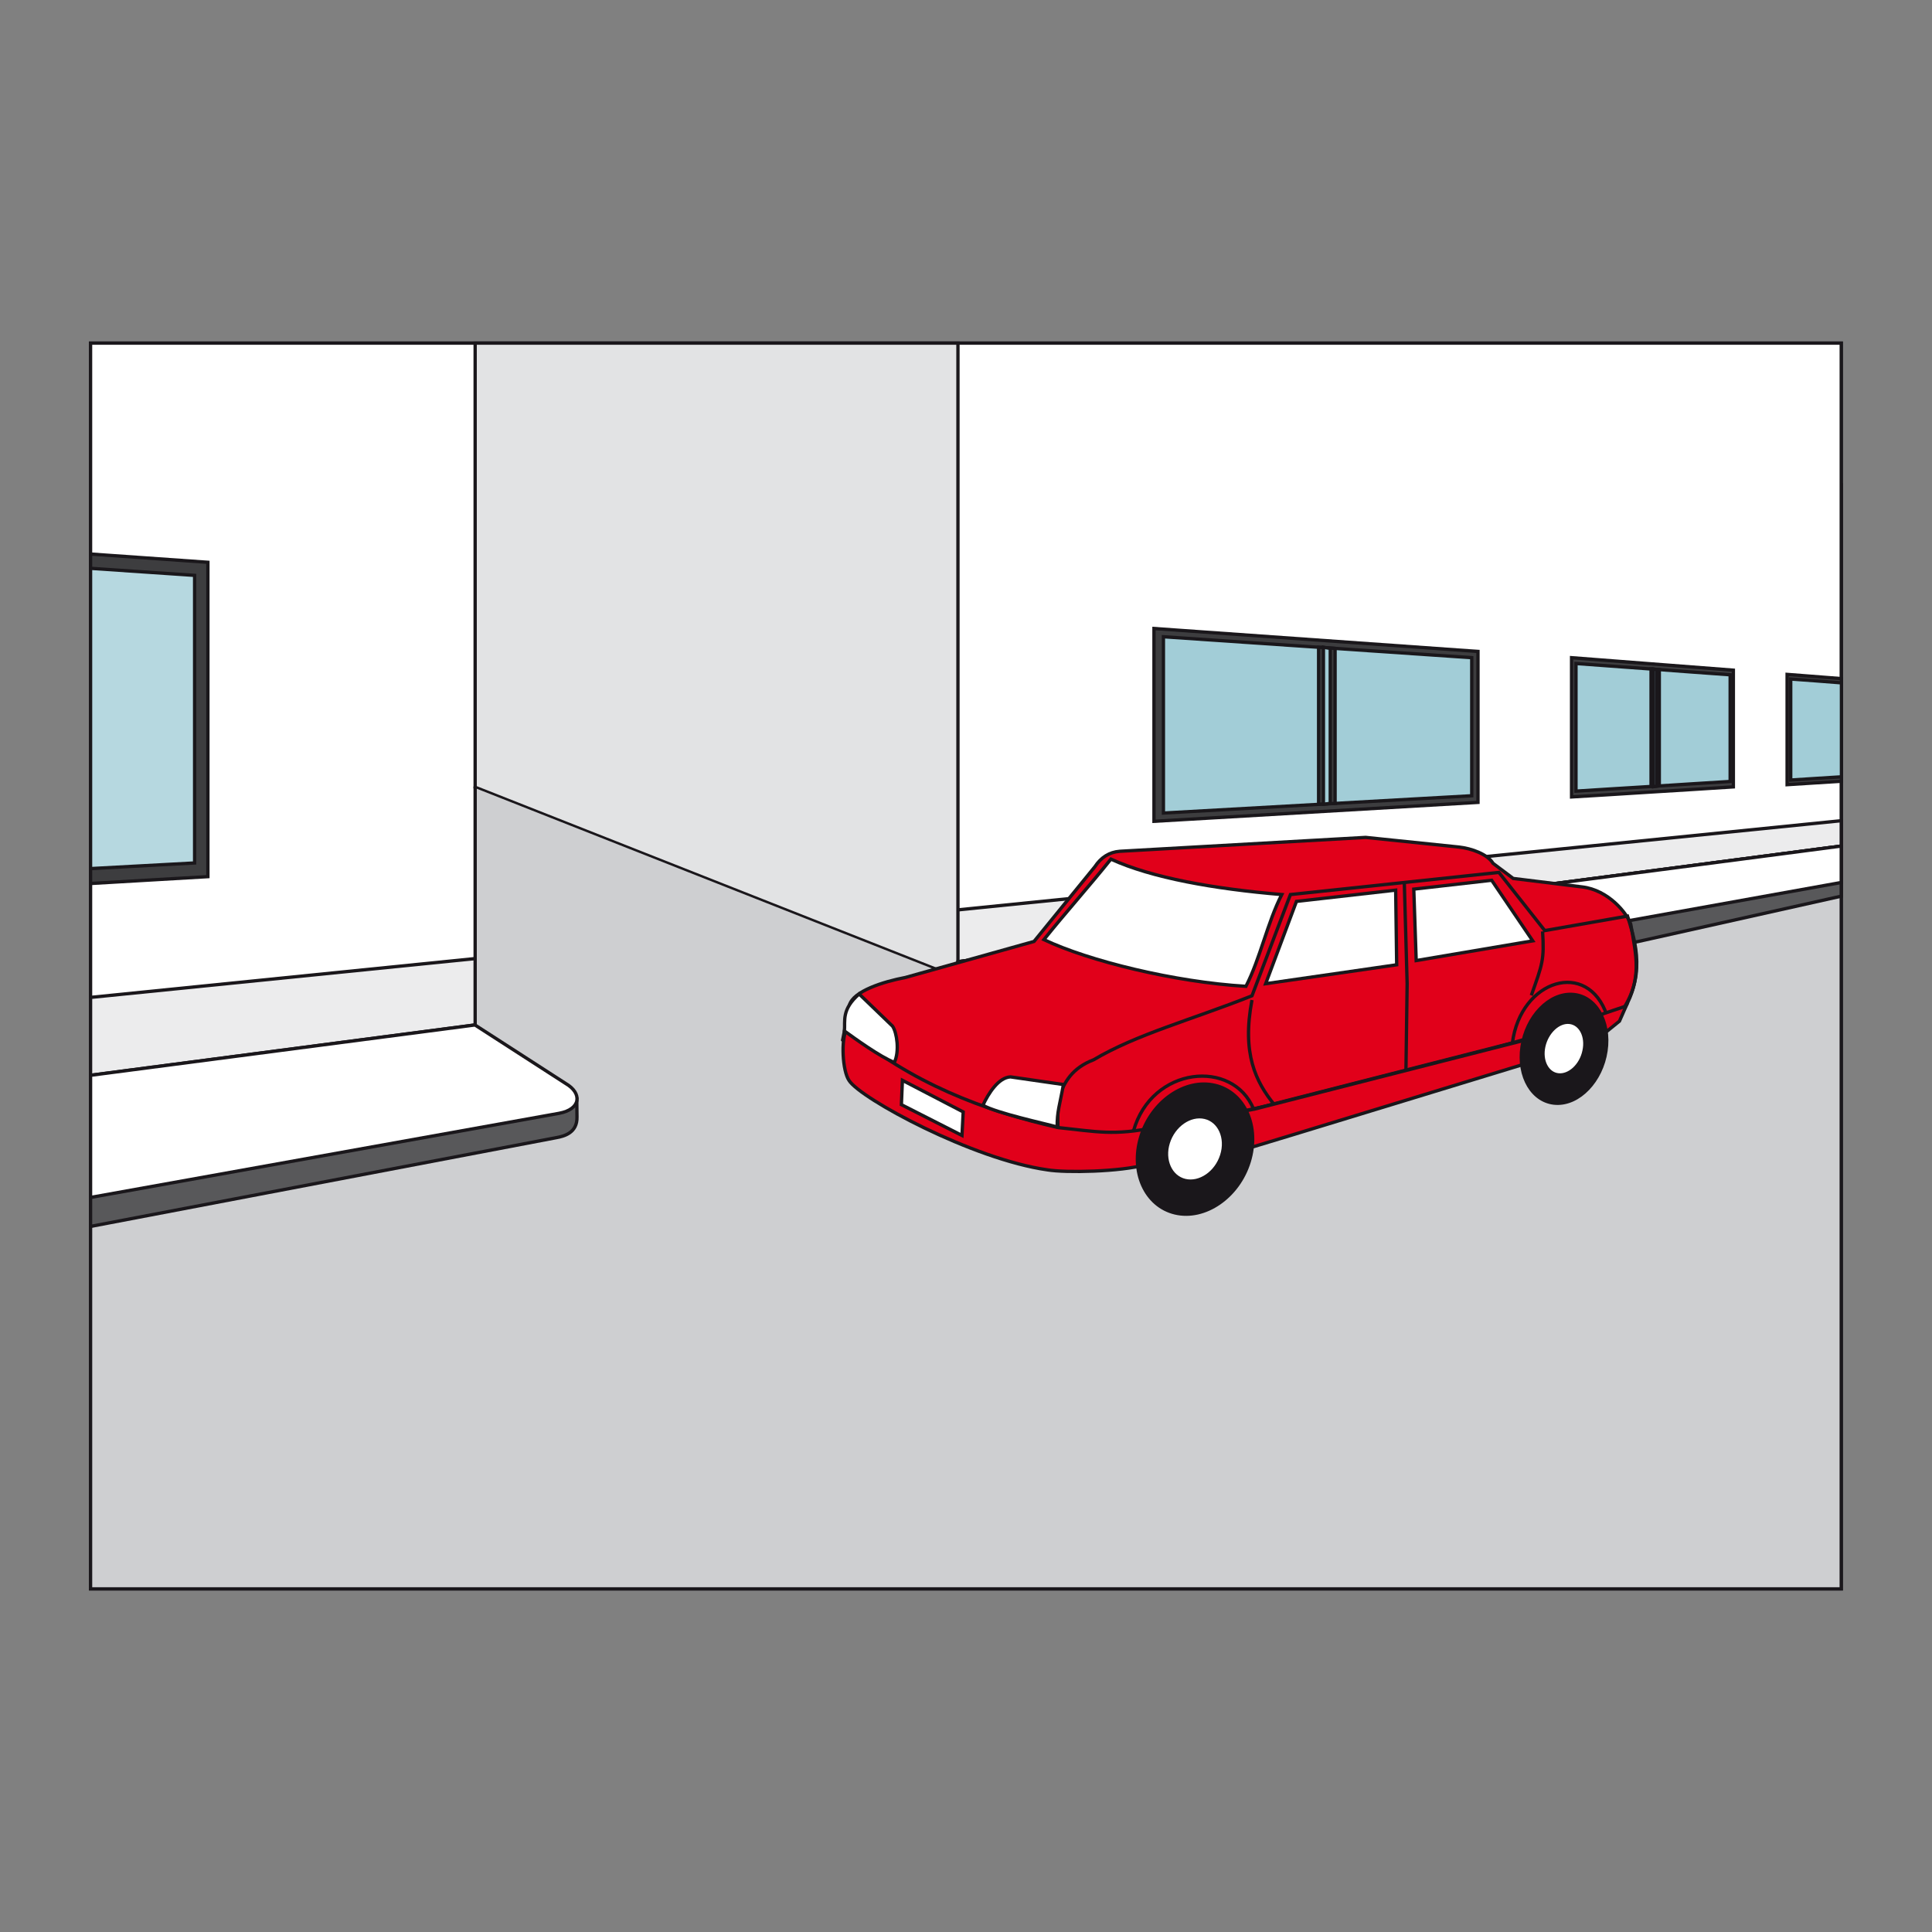 <?xml version="1.0" encoding="utf-8"?>
<!-- Generator: Adobe Illustrator 19.2.0, SVG Export Plug-In . SVG Version: 6.00 Build 0)  -->
<svg version="1.1" id="Livello_1" xmlns="http://www.w3.org/2000/svg" xmlns:xlink="http://www.w3.org/1999/xlink" x="0px" y="0px"
	 viewBox="0 0 960 960" style="enable-background:new 0 0 960 960;" xml:space="preserve">
<rect x="0" y="0" width="960" height="960" fill="#808080" stroke="none"/>
<style type="text/css">
	.st0{fill:none;stroke:#1A171B;stroke-width:1.647;stroke-miterlimit:2.613;}
	.st1{fill-rule:evenodd;clip-rule:evenodd;fill:#CECFD1;stroke:#1A171B;stroke-width:1.647;stroke-miterlimit:2.613;}
	.st2{fill-rule:evenodd;clip-rule:evenodd;fill:#FFFFFF;stroke:#1A171B;stroke-width:1.647;stroke-miterlimit:2.613;}
	.st3{fill-rule:evenodd;clip-rule:evenodd;fill:#ECECED;stroke:#1A171B;stroke-width:1.647;stroke-miterlimit:2.613;}
	.st4{fill-rule:evenodd;clip-rule:evenodd;fill:#E2E3E4;stroke:#1A171B;stroke-width:1.647;stroke-miterlimit:2.613;}
	.st5{fill-rule:evenodd;clip-rule:evenodd;fill:#CECFD1;}
	.st6{fill-rule:evenodd;clip-rule:evenodd;fill:#3D3D3F;stroke:#1A171B;stroke-width:1.647;stroke-miterlimit:2.613;}
	.st7{fill-rule:evenodd;clip-rule:evenodd;fill:#B6D8E0;stroke:#1A171B;stroke-width:1.647;stroke-miterlimit:2.613;}
	.st8{fill-rule:evenodd;clip-rule:evenodd;fill:#58585A;stroke:#1A171B;stroke-width:1.647;stroke-miterlimit:2.613;}
	.st9{fill-rule:evenodd;clip-rule:evenodd;fill:#E1001A;stroke:#1A171B;stroke-width:1.647;stroke-miterlimit:2.613;}
	.st10{fill-rule:evenodd;clip-rule:evenodd;fill:#1A171B;stroke:#1A171B;stroke-width:1.647;stroke-miterlimit:2.613;}
	.st11{fill-rule:evenodd;clip-rule:evenodd;fill:#A2CDD7;stroke:#1A171B;stroke-width:1.647;stroke-miterlimit:2.613;}
	.st12{fill-rule:evenodd;clip-rule:evenodd;fill:#A1D9F3;stroke:#1A171B;stroke-width:1.647;stroke-miterlimit:2.613;}
</style>
<g>
	<g>
		<polygon class="st0" points="45,170.5 914.9,170.5 914.9,789.5 45,789.5 45,170.5 		"/>
		<polygon class="st1" points="914.9,241 45,361.8 45,789.5 914.9,789.5 914.9,241 		"/>
		<polygon class="st2" points="914.9,420.4 45,534.3 45,170.5 914.9,170.5 914.9,420.4 		"/>
		<polygon class="st3" points="45,495.6 914.9,407.8 914.9,420.4 45,534.3 45,495.6 		"/>
		<polygon class="st4" points="476,170.5 476,485.9 236.1,391.2 236.1,170.5 476,170.5 		"/>
		<polygon class="st5" points="476,727.8 236.1,727.8 236.1,391.6 476,486.3 476,727.8 		"/>
		<polygon class="st6" points="45,275.3 103.3,279.4 103.3,435.6 45,439 45,275.3 		"/>
		<polygon class="st7" points="45,282.4 96.7,285.9 96.7,428.8 45,431.6 45,282.4 		"/>
		<path class="st8" d="M286.6,546.2l0.1,8.8c0.2,7.9-6.4,9.6-10.3,10.3L45,609.4v-15.2L286.6,546.2L286.6,546.2z"/>
		<path class="st2" d="M45,534.3l191-25l45.1,29.1c8.3,4.8,7.6,12.8-3.3,14.8L45,595V534.3L45,534.3z"/>
		<polygon class="st8" points="476,477.9 914.9,420.4 914.9,445.3 813.7,467.9 543.2,514.5 475.9,485.9 476,477.9 		"/>
		<polygon class="st2" points="476.4,477.8 914.9,420.4 914.9,438.5 543.4,505.3 476.4,477.8 		"/>
		<path class="st9" d="M544,430.7c3.1-4.7,7.2-7.3,12.4-7.7l122.2-6.9l46.4,4.8c6.2,0.7,14.1,3.5,16.9,8.1l10,7.5l34.2,4.2
			c13.1,1.5,22.4,13.1,24.2,18.5c2.8,16.3,5.5,26.3-3.1,42.1c-85.6,27.5-191.8,53.9-280.1,68.4c-28.9-2.7-91.4-34-108.4-52.9
			l3.4-17.4c1.9-6.9,16.7-11.6,27.8-13.7l63.9-17.9L544,430.7L544,430.7z"/>
		<path class="st2" d="M552,426.9c20.3,9.3,51.4,14.8,84.9,17.6c-7.1,13.8-10.7,31.8-17.8,45.6c-35.4-2.1-78.1-12.6-100.4-23.2
			C529.1,453.9,541.7,439.8,552,426.9L552,426.9z"/>
		<polygon class="st2" points="644.2,447.9 693.5,442.3 694,479.4 628.9,488.8 644.2,447.9 		"/>
		<polygon class="st2" points="741.2,437.4 702.5,441.8 703.7,477.3 761.6,467.5 741.2,437.4 		"/>
		<path class="st0" d="M641.2,444.5l103.6-11l22.8,28.9l41.1-7.2c2.6,8.8,9.9,27.7-2,45.9l-8.2,3.5c-9.5-28.2-42.9-17.9-47,13.6
			l-128.6,32.9c-10.2-25-50.6-21.4-59.7,10.9l-37.3,7.7c0-9.9-0.9-15.1,0.4-24.9c2.6-7.1,6.4-14.1,17.1-18.2
			c21.4-12.7,48.8-19.9,78.7-31.8L641.2,444.5L641.2,444.5z"/>
		<path class="st0" d="M622.1,496.9c-5.1,26.6,1.9,40.7,11.1,52"/>
		<path class="st0" d="M766.5,462.8c0.9,14.2-0.1,16.3-5.6,31.8"/>
		<polyline class="st0" points="697.8,438.9 699.2,488.8 698.6,532.2 		"/>
		<path class="st9" d="M525.9,560.3c19.1,2,27.4,4.1,48-0.1l49.5-9.1l134.1-34.2l50.5-17l-3.3,7.5l-13.7,11.1l-149.7,45.7l-23.8,7.2
			l-48.1,7.3c-12.8,3.6-39.9,4.1-48.9,2.6c-37.1-5.2-92.9-35.4-98.6-44.4c-3.3-4.7-4.1-20.6-1.2-25.5
			C452.9,538.1,488.2,551.8,525.9,560.3L525.9,560.3z"/>
		<path class="st10" d="M781.2,494.1c11.5,0.6,19,13.2,16.8,28.1c-2.2,14.9-13.4,26.6-24.9,26c-11.5-0.6-19-13.2-16.8-28.1
			C758.5,505.1,769.7,493.5,781.2,494.1L781.2,494.1z"/>
		<path class="st2" d="M779.9,508c5.5,0.6,8.8,7,7.2,14.2c-1.5,7.2-7.3,12.5-12.8,11.9c-5.5-0.6-8.8-7-7.2-14.2
			C768.7,512.8,774.4,507.4,779.9,508L779.9,508z"/>
		<path class="st10" d="M603.7,539.3c14.8,3.5,22.4,20.5,17,38c-5.4,17.5-22,28.9-36.8,25.4c-14.8-3.5-22.4-20.5-17-38
			C572.3,547.2,588.9,535.8,603.7,539.3L603.7,539.3z"/>
		<path class="st2" d="M598.7,555.2c7.3,1.7,11.1,10.2,8.4,18.8c-2.7,8.7-10.9,14.3-18.2,12.6c-7.3-1.7-11.1-10.2-8.4-18.8
			C583.2,559.2,591.3,553.5,598.7,555.2L598.7,555.2z"/>
		<polygon class="st2" points="448.4,536.8 478.6,552.5 478,564.2 447.9,548.9 448.4,536.8 		"/>
		<path class="st2" d="M502.1,535.1l26.3,3.8c-1.8,10.2-3.2,13.4-3.1,21.1c-6.4-1.8-30.1-6.9-36.9-10.8
			C491.1,543.4,496.1,535.4,502.1,535.1L502.1,535.1z"/>
		<path class="st2" d="M443.5,509.9l-16.6-16c-8.8,7.7-6.9,13.2-7.3,18.4c5.1,3.7,17.8,12.9,24.8,15.6
			C447,522.5,445.7,513.1,443.5,509.9L443.5,509.9z"/>
		<polygon class="st6" points="573.4,312.3 734.4,323.7 734.4,398.7 573.4,408.1 573.4,312.3 		"/>
		<polygon class="st11" points="578.1,316.4 731.3,326.8 731.3,395.4 578.1,404 578.1,316.4 		"/>
		<polygon class="st6" points="655.2,321.6 663.4,322.2 663.4,399.2 655.2,399.6 655.2,321.6 		"/>
		<polygon class="st11" points="657.6,321.6 661,322.2 661,399.2 657.6,399.6 657.6,321.6 		"/>
		<path class="st6" d="M780.9,326.8c12.6,1,25.6,2,38.8,3c13.5,1,27.4,2.1,41.6,3.2c0,9.7,0,19.4,0,29c0,9.7,0,19.4,0,29
			c-14.2,0.9-28.1,1.8-41.6,2.6c-13.2,0.8-26.2,1.7-38.8,2.4c0-11.5,0-23.1,0-34.6C780.9,349.9,780.9,338.3,780.9,326.8L780.9,326.8
			z"/>
		<path class="st11" d="M783.1,329.7c12.1,0.9,24.4,1.8,37,2.7c12.9,1,26.1,1.9,39.6,2.9c0,8.8,0,17.7,0,26.5c0,8.8,0,17.7,0,26.5
			c-13.5,0.8-26.7,1.7-39.6,2.5c-12.6,0.8-25,1.5-37,2.3c0-10.6,0-21.1,0-31.7C783.1,350.8,783.1,340.3,783.1,329.7L783.1,329.7z"/>
		<path class="st6" d="M820.4,332.4c1.4,0.1,2.7,0.2,4.1,0.3c0,9.6,0,19.3,0,28.9c0,9.6,0,19.3,0,28.9c-1.4,0.1-2.7,0.1-4.1,0.2
			c0-9.7,0-19.4,0-29.2C820.4,351.9,820.4,342.2,820.4,332.4L820.4,332.4z"/>
		<path class="st12" d="M821.6,332.4c0.6,0.1,1.1,0.3,1.7,0.4c0,9.6,0,19.3,0,28.9c0,9.6,0,19.2,0,28.9c-0.6,0.1-1.1,0.2-1.7,0.3
			c0-9.7,0-19.5,0-29.2C821.6,351.9,821.6,342.1,821.6,332.4L821.6,332.4z"/>
		<path class="st6" d="M888,335.1c8.8,0.7,17.8,1.4,27,2.1v51c-9.2,0.6-18.2,1.1-27,1.7c0-9.1,0-18.2,0-27.4S888,344.2,888,335.1
			L888,335.1z"/>
		<path class="st11" d="M889.8,337.4c8.2,0.6,16.7,1.2,25.2,1.9V386c-8.6,0.5-17,1.1-25.2,1.6c0-8.4,0-16.7,0-25.1
			C889.8,354.1,889.8,345.7,889.8,337.4L889.8,337.4z"/>
		<line class="st0" x1="236.1" y1="390.8" x2="236.1" y2="509.6"/>
	</g>
</g>
</svg>

